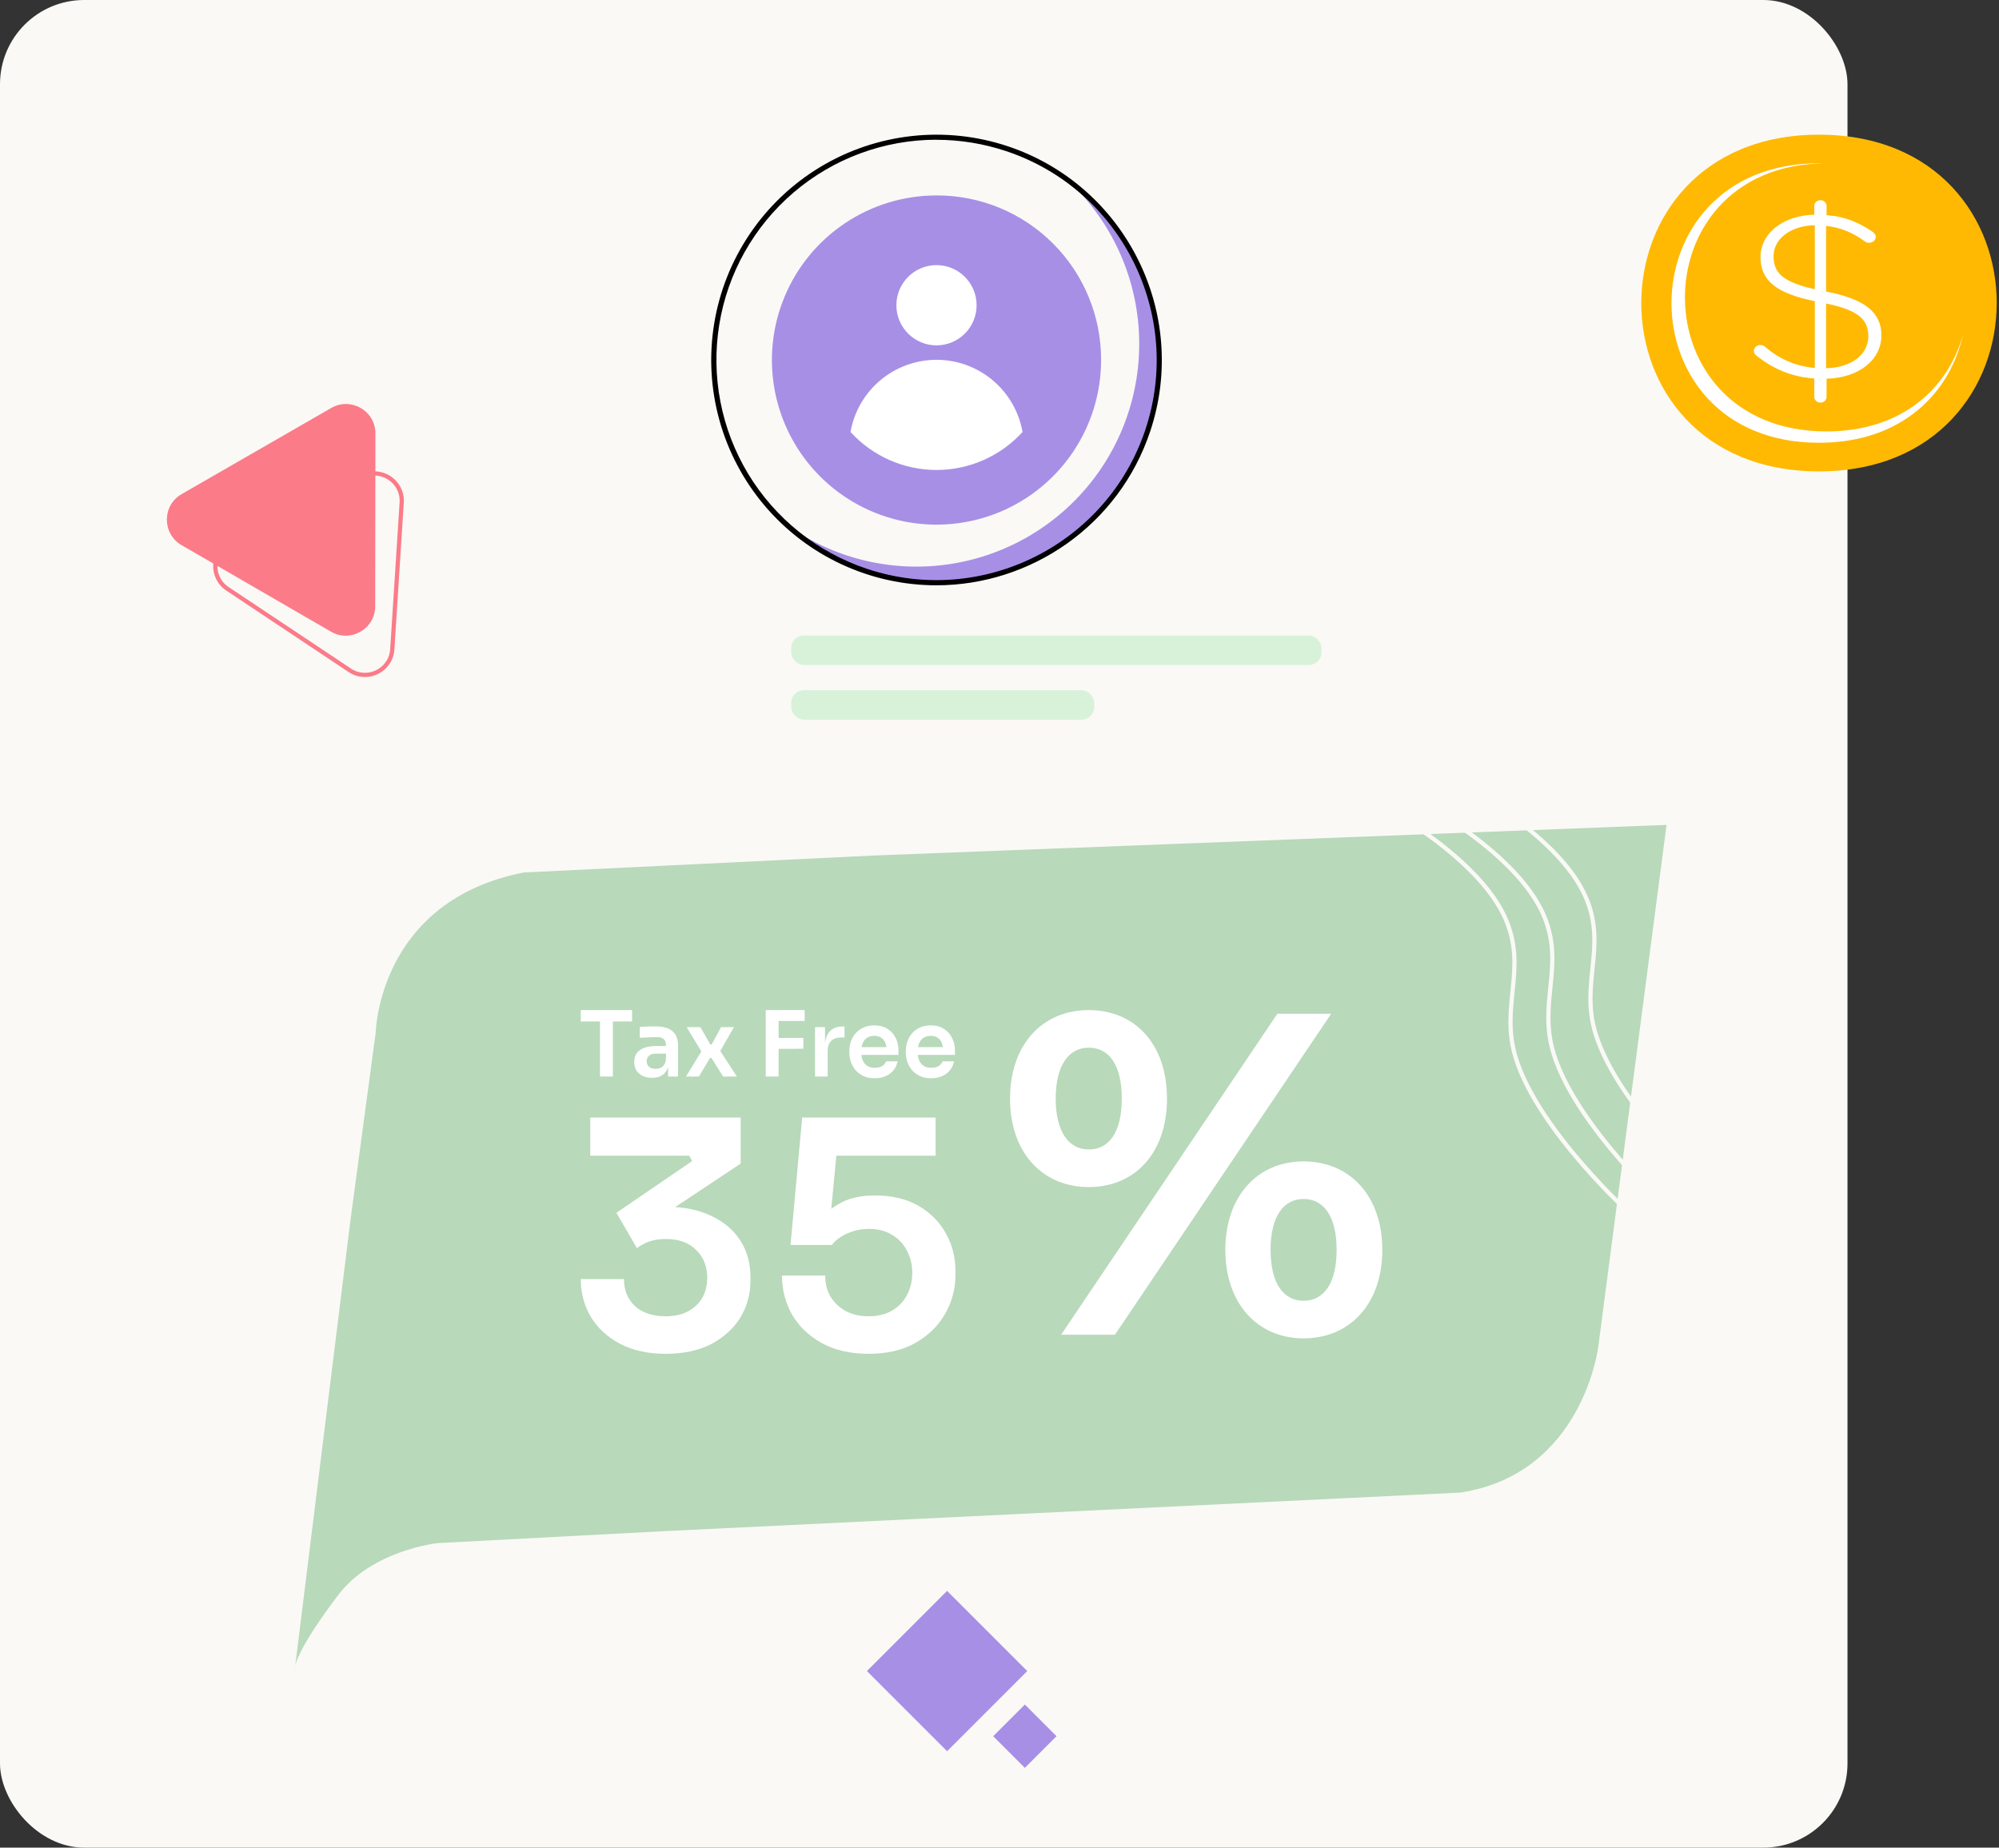 <svg width="475" height="439" viewBox="0 0 475 439" fill="none" xmlns="http://www.w3.org/2000/svg">
<rect x="0" y="0" width="475" height="439" fill="#333333" stroke="none"/>
<rect width="439" height="439" rx="20" fill="#FAF9F6"/>
<path d="M89.276 245.355C89.276 245.355 89.844 214.078 124.454 207.306L207.553 203.278L396 196L379.786 319.945C379.786 319.945 376.162 350.217 346.991 354.64L157.475 363.823L103.934 366.649C103.934 366.649 88.282 368.333 80.244 379.14C80.244 379.14 69.79 392.611 70.003 397L83.316 289.624L89.276 245.355Z" fill="#B8D9BA"/>
<path d="M258.701 282.051C269.665 282.051 277.298 273.99 277.298 261.023C277.298 248.061 269.665 240 258.701 240C247.736 240 240 248.171 240 261.023C239.997 273.88 247.736 282.051 258.701 282.051ZM258.701 273.117C254.079 273.117 250.854 269.088 250.854 261.023C250.854 252.962 254.079 248.93 258.701 248.93C263.432 248.93 266.55 252.854 266.55 261.023C266.55 269.194 263.432 273.117 258.701 273.117ZM252.144 317.131H264.936L316.317 240.871H303.524L252.144 317.131ZM309.757 318C320.719 318 328.463 309.829 328.463 296.977C328.463 284.12 320.722 275.949 309.757 275.949C298.901 275.949 291.162 284.12 291.162 296.977C291.164 309.829 298.901 318 309.757 318ZM309.757 309.07C305.136 309.07 301.913 305.148 301.913 296.977C301.913 288.806 305.138 284.883 309.757 284.883C314.486 284.883 317.604 288.912 317.604 296.977C317.604 305.038 314.486 309.07 309.757 309.07Z" fill="white"/>
<path d="M206.352 321.667C202.055 321.667 198.358 320.818 195.26 319.119C192.212 317.42 189.864 315.172 188.215 312.374C186.616 309.526 185.816 306.428 185.816 303.081H196.084C196.084 304.979 196.509 306.653 197.358 308.102C198.258 309.551 199.482 310.7 201.031 311.55C202.58 312.349 204.378 312.749 206.427 312.749C208.575 312.749 210.424 312.299 211.973 311.4C213.522 310.5 214.696 309.276 215.495 307.727C216.345 306.178 216.769 304.405 216.769 302.406C216.769 300.457 216.345 298.709 215.495 297.16C214.696 295.561 213.522 294.312 211.973 293.412C210.474 292.463 208.65 291.988 206.502 291.988C204.703 291.988 203.004 292.338 201.405 293.038C199.806 293.737 198.557 294.662 197.658 295.811H187.84L190.613 265.532H222.316V274.601H195.26L199.007 271.678L197.208 290.564L194.66 289.815C196.109 288.166 197.883 286.792 199.981 285.693C202.08 284.594 204.728 284.044 207.926 284.044C211.973 284.044 215.42 284.869 218.268 286.517C221.116 288.166 223.29 290.365 224.789 293.113C226.288 295.811 227.037 298.759 227.037 301.956V302.931C227.037 306.178 226.238 309.226 224.639 312.074C223.04 314.922 220.692 317.246 217.594 319.044C214.546 320.793 210.799 321.667 206.352 321.667Z" fill="white"/>
<path d="M158.161 321.667C153.964 321.667 150.341 320.868 147.293 319.269C144.296 317.67 141.997 315.547 140.398 312.899C138.799 310.201 138 307.203 138 303.905H148.268C148.268 306.553 149.142 308.702 150.891 310.35C152.69 311.949 155.113 312.749 158.161 312.749C160.209 312.749 161.958 312.374 163.407 311.625C164.906 310.825 166.055 309.751 166.855 308.402C167.654 307.003 168.054 305.404 168.054 303.605C168.054 300.907 167.179 298.709 165.431 297.01C163.682 295.261 161.283 294.387 158.236 294.387C156.737 294.387 155.413 294.587 154.263 294.986C153.164 295.386 152.19 295.911 151.341 296.56L146.469 288.166L164.456 275.875L163.782 274.601H140.248V265.532H175.998V276.474L157.486 288.766L151.715 287.717C152.665 287.417 153.689 287.192 154.788 287.042C155.887 286.842 157.086 286.742 158.386 286.742C162.533 286.742 166.08 287.467 169.028 288.916C172.026 290.315 174.324 292.263 175.923 294.762C177.522 297.26 178.321 300.133 178.321 303.38V304.355C178.321 307.502 177.522 310.4 175.923 313.049C174.324 315.647 172.026 317.745 169.028 319.344C166.03 320.893 162.408 321.667 158.161 321.667Z" fill="white"/>
<path d="M221.267 256.2C220.258 256.2 219.371 256.027 218.607 255.681C217.857 255.335 217.229 254.874 216.725 254.297C216.235 253.706 215.86 253.05 215.6 252.329C215.355 251.608 215.232 250.872 215.232 250.122V249.711C215.232 248.933 215.355 248.183 215.6 247.462C215.86 246.727 216.235 246.078 216.725 245.515C217.229 244.939 217.85 244.485 218.585 244.153C219.32 243.807 220.171 243.634 221.137 243.634C222.406 243.634 223.466 243.915 224.317 244.477C225.182 245.025 225.831 245.753 226.263 246.662C226.696 247.556 226.912 248.522 226.912 249.56V250.642H216.509V248.803H225.03L224.1 249.711C224.1 248.962 223.992 248.32 223.776 247.787C223.56 247.253 223.228 246.842 222.781 246.554C222.348 246.265 221.8 246.121 221.137 246.121C220.474 246.121 219.911 246.273 219.45 246.575C218.989 246.878 218.635 247.318 218.39 247.895C218.16 248.457 218.044 249.135 218.044 249.928C218.044 250.663 218.16 251.319 218.39 251.896C218.621 252.458 218.974 252.905 219.45 253.237C219.926 253.554 220.531 253.713 221.267 253.713C222.002 253.713 222.601 253.569 223.062 253.28C223.523 252.977 223.819 252.61 223.949 252.177H226.717C226.544 252.985 226.213 253.691 225.722 254.297C225.232 254.902 224.605 255.371 223.841 255.703C223.091 256.034 222.233 256.2 221.267 256.2Z" fill="white"/>
<path d="M207.855 256.2C206.845 256.2 205.959 256.027 205.194 255.681C204.445 255.335 203.817 254.874 203.313 254.297C202.822 253.706 202.448 253.05 202.188 252.329C201.943 251.608 201.82 250.872 201.82 250.122V249.711C201.82 248.933 201.943 248.183 202.188 247.462C202.448 246.727 202.822 246.078 203.313 245.515C203.817 244.939 204.437 244.485 205.173 244.153C205.908 243.807 206.759 243.634 207.725 243.634C208.994 243.634 210.054 243.915 210.904 244.477C211.77 245.025 212.418 245.753 212.851 246.662C213.284 247.556 213.5 248.522 213.5 249.56V250.642H203.096V248.803H211.618L210.688 249.711C210.688 248.962 210.58 248.32 210.364 247.787C210.147 247.253 209.816 246.842 209.369 246.554C208.936 246.265 208.388 246.121 207.725 246.121C207.062 246.121 206.499 246.273 206.038 246.575C205.577 246.878 205.223 247.318 204.978 247.895C204.747 248.457 204.632 249.135 204.632 249.928C204.632 250.663 204.747 251.319 204.978 251.896C205.209 252.458 205.562 252.905 206.038 253.237C206.514 253.554 207.119 253.713 207.855 253.713C208.59 253.713 209.189 253.569 209.65 253.28C210.111 252.977 210.407 252.61 210.537 252.177H213.305C213.132 252.985 212.801 253.691 212.31 254.297C211.82 254.902 211.193 255.371 210.429 255.703C209.679 256.034 208.821 256.2 207.855 256.2Z" fill="white"/>
<path d="M193.664 255.789V244.044H196.043V249.019H195.978C195.978 247.332 196.339 246.056 197.06 245.191C197.781 244.326 198.841 243.893 200.239 243.893H200.672V246.51H199.85C198.841 246.51 198.055 246.784 197.492 247.332C196.944 247.866 196.67 248.644 196.67 249.668V255.789H193.664Z" fill="white"/>
<path d="M181.945 255.789V240H185.017V255.789H181.945ZM184.584 249.214V246.618L190.9 246.597V249.192L184.584 249.214ZM184.584 242.595V240H191.202V242.595H184.584Z" fill="white"/>
<path d="M163.006 255.789L166.834 249.517L166.769 250.014L163.157 244.044H166.423L168.781 248.176H169.105L171.333 244.044H174.404L170.987 249.992L171.052 249.56L175.096 255.789H171.83L169.04 251.355H168.716L166.077 255.789H163.006Z" fill="white"/>
<path d="M158.747 255.789V252.307H158.25V248.435C158.25 247.758 158.084 247.253 157.752 246.921C157.421 246.59 156.909 246.424 156.217 246.424C155.856 246.424 155.423 246.431 154.919 246.445C154.414 246.46 153.902 246.481 153.383 246.51C152.878 246.525 152.424 246.546 152.021 246.575V244.023C152.352 243.994 152.727 243.965 153.145 243.936C153.563 243.908 153.989 243.893 154.421 243.893C154.868 243.879 155.286 243.872 155.676 243.872C156.887 243.872 157.889 244.03 158.682 244.347C159.49 244.665 160.095 245.162 160.499 245.84C160.917 246.518 161.126 247.404 161.126 248.5V255.789H158.747ZM154.962 256.092C154.111 256.092 153.362 255.94 152.713 255.638C152.078 255.335 151.581 254.902 151.22 254.34C150.874 253.778 150.701 253.1 150.701 252.307C150.701 251.442 150.91 250.735 151.328 250.187C151.761 249.639 152.359 249.228 153.124 248.954C153.902 248.68 154.811 248.543 155.849 248.543H158.574V250.339H155.806C155.113 250.339 154.58 250.512 154.205 250.858C153.845 251.189 153.664 251.622 153.664 252.155C153.664 252.689 153.845 253.121 154.205 253.453C154.58 253.785 155.113 253.951 155.806 253.951C156.224 253.951 156.606 253.879 156.952 253.734C157.312 253.576 157.608 253.316 157.839 252.956C158.084 252.581 158.221 252.076 158.25 251.442L158.985 252.285C158.913 253.107 158.711 253.799 158.379 254.362C158.062 254.924 157.615 255.356 157.038 255.659C156.476 255.948 155.784 256.092 154.962 256.092Z" fill="white"/>
<path d="M142.564 255.789V242.271H145.635V255.789H142.564ZM138 242.704V240H150.199V242.704H138Z" fill="white"/>
<rect x="225.047" y="378" width="26.936" height="26.936" transform="rotate(45 225.047 378)" fill="#A78FE6"/>
<rect x="243.523" y="405" width="10.64" height="10.64" transform="rotate(45 243.523 405)" fill="#A78FE6"/>
<path d="M272.72 102.292C269.929 110.638 265.101 118.157 258.674 124.169C252.246 130.18 244.422 134.495 235.908 136.722C227.394 138.949 218.459 139.018 209.911 136.924C201.364 134.829 193.473 130.637 186.953 124.726C197.931 132.592 211.501 135.963 224.884 134.149C238.266 132.336 250.449 125.475 258.938 114.971C267.427 104.467 271.579 91.115 270.545 77.65C269.511 64.184 263.368 51.623 253.374 42.539C262.557 49.127 269.389 58.482 272.871 69.235C276.352 79.987 276.299 91.572 272.72 102.292Z" fill="#A78FE6"/>
<path d="M222.489 139.07C214.735 139.063 207.075 137.373 200.039 134.114C193.002 130.856 186.758 126.108 181.737 120.199C176.716 114.289 173.039 107.36 170.96 99.889C168.881 92.419 168.45 84.586 169.696 76.933C170.942 69.279 173.835 61.988 178.176 55.563C182.518 49.138 188.203 43.732 194.839 39.721C201.474 35.709 208.902 33.187 216.609 32.329C224.315 31.471 232.116 32.297 239.472 34.75C267.47 44.106 282.671 74.487 273.308 102.493C265.835 124.887 244.897 139.07 222.489 139.07ZM222.489 33.198C210.073 33.213 198.067 37.643 188.617 45.697C179.167 53.751 172.889 64.903 170.906 77.16C168.923 89.418 171.363 101.98 177.792 112.604C184.22 123.227 194.216 131.217 205.994 135.147C233.347 144.277 263.034 129.445 272.16 102.088C281.286 74.73 266.459 45.042 239.102 35.916C233.743 34.124 228.129 33.212 222.478 33.212L222.489 33.198Z" fill="black"/>
<path d="M261.64 85.546C261.64 93.282 259.346 100.844 255.049 107.275C250.751 113.707 244.643 118.721 237.496 121.681C230.35 124.641 222.486 125.416 214.899 123.907C207.312 122.397 200.343 118.672 194.873 113.202C189.404 107.732 185.679 100.763 184.169 93.176C182.66 85.589 183.435 77.725 186.395 70.578C189.355 63.431 194.368 57.323 200.8 53.025C207.232 48.728 214.794 46.434 222.529 46.434C227.669 46.419 232.762 47.421 237.513 49.381C242.265 51.342 246.583 54.222 250.217 57.857C253.852 61.492 256.732 65.809 258.693 70.561C260.653 75.313 261.655 80.406 261.64 85.546Z" fill="#A78FE6"/>
<path d="M222.529 82.057C227.793 82.057 232.06 77.789 232.06 72.525C232.06 67.261 227.793 62.994 222.529 62.994C217.265 62.994 212.998 67.261 212.998 72.525C212.998 77.789 217.265 82.057 222.529 82.057Z" fill="white"/>
<path d="M242.975 102.64C240.383 105.484 237.227 107.755 233.707 109.31C230.188 110.864 226.383 111.667 222.535 111.667C218.688 111.667 214.883 110.864 211.363 109.31C207.844 107.755 204.687 105.484 202.096 102.64C202.943 97.835 205.457 93.481 209.195 90.345C212.932 87.209 217.656 85.49 222.535 85.49C227.414 85.49 232.138 87.209 235.876 90.345C239.613 93.481 242.127 97.835 242.975 102.64Z" fill="white"/>
<path d="M432.23 32C375.97 32 375.877 112 432.23 112C488.485 112.001 488.578 32 432.23 32Z" fill="#FFB902"/>
<path d="M466.438 79.499C463.436 93.262 452.025 105.201 432.221 105.201C385.46 105.201 385.533 38.801 432.221 38.801C432.527 38.801 432.832 38.801 433.137 38.817C389.198 39.623 389.413 102.504 433.999 102.504C452.187 102.504 463.023 91.981 466.438 79.499Z" fill="white"/>
<path d="M432.569 47.556C433.36 47.556 434.029 48.169 434.029 48.892V51.12C438.412 51.453 441.576 52.791 444.863 55.017C445.409 55.408 445.715 55.742 445.715 56.298C445.715 57.077 444.984 57.689 444.132 57.689C443.767 57.689 443.462 57.634 443.036 57.299C440.054 55.127 437.133 54.014 433.907 53.68V69.272C443.158 71.054 447.054 74.229 447.054 79.686C447.054 85.59 441.637 89.766 434.029 89.989V94.333C434.029 95.058 433.36 95.67 432.569 95.67C431.777 95.67 431.108 95.058 431.108 94.333V89.934C425.814 89.544 421.493 87.762 417.414 84.532C416.988 84.198 416.744 83.865 416.744 83.363C416.744 82.638 417.476 81.971 418.267 81.971C418.814 81.971 419.18 82.195 419.363 82.361C422.77 85.258 426.483 86.983 431.232 87.43V71.557C422.102 69.72 418.328 66.656 418.328 61.087C418.328 55.463 423.685 51.175 431.11 51.008V48.891C431.108 48.169 431.777 47.556 432.569 47.556ZM431.231 68.719V53.515C425.327 53.626 421.431 56.855 421.431 60.865C421.431 64.654 423.378 66.993 431.231 68.719ZM433.907 72.115V87.486C439.994 87.375 443.95 84.144 443.95 79.912C443.95 76.07 441.82 73.73 433.907 72.115Z" fill="white"/>
<rect x="188" y="151" width="126" height="7" rx="3" fill="#D7F2D8"/>
<rect x="188" y="164" width="72" height="7" rx="3" fill="#D7F2D8"/>
<path d="M78.719 96.935C83.389 94.247 89.218 97.623 89.21 103.011L89.156 144.039C89.149 149.427 83.311 152.787 78.648 150.087L43.145 129.526C38.481 126.826 38.49 120.09 43.16 117.402L78.719 96.935Z" fill="#FB7B88"/>
<path d="M93.214 154.276C92.893 159.269 87.288 162.043 83.123 159.269L54.048 139.899C49.884 137.125 50.284 130.883 54.769 128.664L86.081 113.169C90.566 110.95 95.771 114.417 95.451 119.411L93.214 154.276Z" stroke="#FB7B88"/>
<path d="M324 189C324 189 351.197 202.408 357.948 218.775C362.805 230.55 356.414 239.182 360.174 251.36C365.581 268.87 388 289 388 289" stroke="#FAF9F6"/>
<path d="M333 188C333 188 360.197 201.408 366.948 217.775C371.805 229.55 365.414 238.182 369.174 250.36C374.581 267.87 397 288 397 288" stroke="#FAF9F6"/>
<path d="M343 184C343 184 370.197 197.274 376.948 213.478C381.805 225.135 375.414 233.68 379.174 245.736C384.581 263.071 407 283 407 283" stroke="#FAF9F6"/>
</svg>
